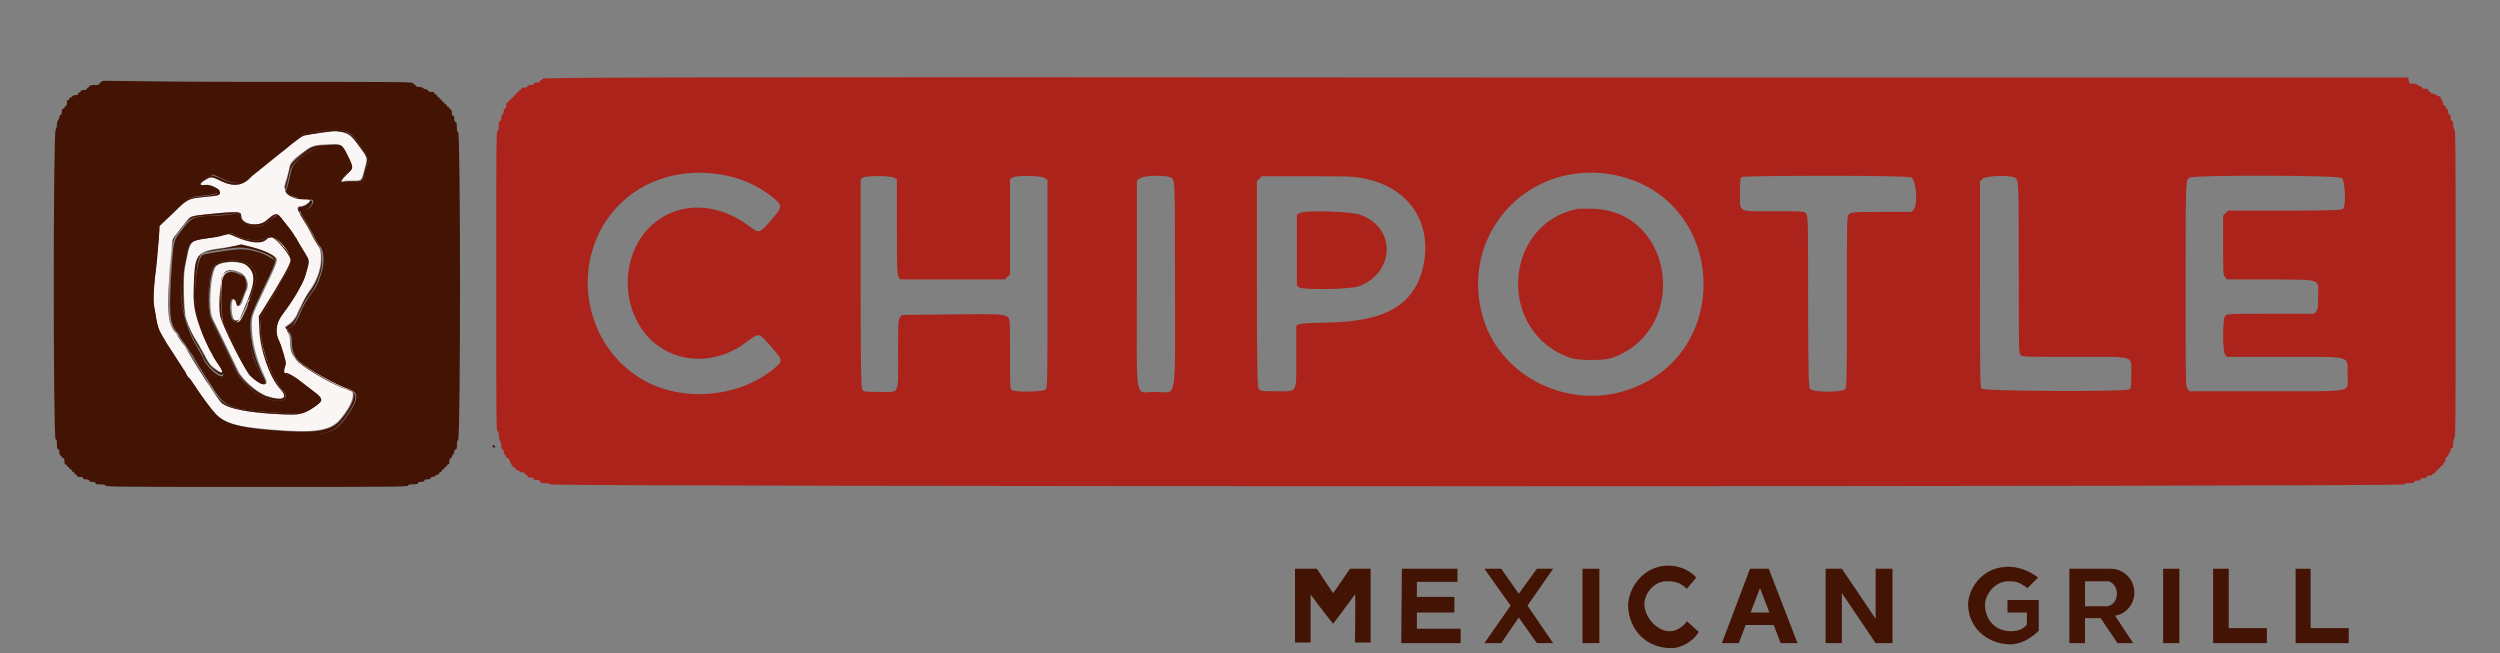 <?xml version="1.0" encoding="utf-8"?>
<!-- Generator: Adobe Illustrator 25.4.1, SVG Export Plug-In . SVG Version: 6.00 Build 0)  -->
<svg version="1.1" id="svg" xmlns="http://www.w3.org/2000/svg" xmlns:xlink="http://www.w3.org/1999/xlink" x="0px" y="0px"
	 viewBox="0 0 400 104.5" style="enable-background:new 0 0 400 104.5;" xml:space="preserve">
<rect x="0" y="0" width="400" height="104.5" fill="#808080" stroke="none"/>
<style type="text/css">
	.st0{fill-rule:evenodd;clip-rule:evenodd;fill:#AB231B;}
	.st1{fill-rule:evenodd;clip-rule:evenodd;fill:#431304;}
	.st2{fill-rule:evenodd;clip-rule:evenodd;fill:#F9F6F5;}
</style>
<g>
	<path id="path1" class="st0" d="M86.8,12.6c0,0.1-0.1,0.2-0.2,0.2s-0.2,0.1-0.2,0.2c0,0.2-0.2,0.2-0.5,0.2s-0.5,0.1-0.5,0.2
		c0,0.2-0.2,0.2-0.5,0.2s-0.5,0.1-0.5,0.2c0,0.2-0.2,0.2-0.5,0.2s-0.5,0.1-0.5,0.2c0,0.1-0.1,0.2-0.2,0.2S83,14.5,83,14.6
		c0,0.1-0.1,0.2-0.2,0.2s-0.2,0.1-0.2,0.2c0,0.1-0.1,0.2-0.2,0.2s-0.2,0.1-0.2,0.2c0,0.1-0.1,0.2-0.2,0.2s-0.2,0.1-0.2,0.2
		c0,0.1-0.1,0.2-0.2,0.2s-0.2,0.1-0.2,0.2s-0.1,0.2-0.2,0.2c-0.2,0-0.2,0.2-0.2,0.5s-0.1,0.5-0.2,0.5c-0.2,0-0.2,0.2-0.2,0.4
		c0,0.2-0.1,0.5-0.2,0.5c-0.1,0.1-0.2,0.3-0.2,0.6c0,0.3-0.1,0.5-0.2,0.5c-0.2,0-0.2,0.2-0.2,0.8c0,0.6-0.1,0.8-0.2,0.8
		c-0.2,0-0.2,2.8-0.2,24s0,24,0.2,24s0.2,0.2,0.2,0.6s0.1,0.7,0.2,0.9c0.1,0.1,0.2,0.5,0.2,0.8c0,0.4,0.1,0.6,0.2,0.6
		c0.2,0,0.2,0.2,0.2,0.4c0,0.2,0.1,0.5,0.2,0.5c0.1,0.1,0.2,0.2,0.2,0.3c0,0.1,0.1,0.2,0.2,0.2s0.3,0.1,0.3,0.3
		c0.2,0.6,0.6,1.2,0.8,1.2c0.1,0,0.2,0.1,0.2,0.2s0.1,0.2,0.2,0.2s0.3,0.1,0.4,0.2s0.4,0.2,0.6,0.2s0.3,0.1,0.3,0.2s0.1,0.2,0.2,0.2
		s0.2,0.1,0.2,0.2c0,0.2,0.2,0.2,0.5,0.2s0.5,0.1,0.5,0.2c0,0.2,0.2,0.2,0.5,0.2s0.5,0.1,0.5,0.2c0,0.2,0.2,0.3,0.7,0.3
		c0.4,0,0.9,0.1,1,0.2c0.5,0.4,296.6,0.4,296.6,0c0-0.2,0.2-0.2,0.8-0.2c0.6,0,0.8-0.1,0.8-0.2c0-0.2,0.2-0.2,0.5-0.2
		s0.5-0.1,0.5-0.2c0-0.2,0.2-0.2,0.5-0.2s0.5-0.1,0.5-0.2c0-0.2,0.2-0.2,0.4-0.2c0.2,0,0.5-0.1,0.5-0.2c0.1-0.1,0.2-0.2,0.3-0.2
		c0.1,0,0.2-0.1,0.2-0.2s0.1-0.2,0.2-0.2s0.2-0.1,0.2-0.2s0.1-0.2,0.2-0.2s0.2-0.1,0.2-0.2s0.1-0.2,0.2-0.2s0.2-0.1,0.2-0.2
		s0.1-0.3,0.2-0.3c0.1-0.1,0.2-0.3,0.2-0.5c0-0.3,0.1-0.4,0.2-0.4s0.2-0.1,0.2-0.2s0.1-0.3,0.2-0.4s0.2-0.3,0.2-0.5s0.1-0.3,0.2-0.3
		c0.2,0,0.2-0.2,0.2-0.7c0-0.4,0.1-0.8,0.2-0.9c0.2-0.2,0.2-3.1,0.2-24.7c0-21.5,0-24.5-0.2-24.7c-0.1-0.1-0.2-0.5-0.2-0.8
		c0-0.4-0.1-0.6-0.2-0.6c-0.2,0-0.2-0.2-0.2-0.5s-0.1-0.5-0.2-0.5c-0.2,0-0.2-0.2-0.2-0.4c0-0.2-0.1-0.5-0.2-0.5
		c-0.1-0.1-0.2-0.2-0.2-0.3c0-0.1-0.1-0.2-0.2-0.2s-0.2-0.1-0.2-0.3s-0.1-0.4-0.2-0.6c-0.1-0.1-0.2-0.3-0.2-0.4
		c0-0.1-0.1-0.2-0.3-0.2c-0.1,0-0.3-0.1-0.4-0.2c-0.1-0.1-0.3-0.2-0.5-0.2s-0.4-0.1-0.4-0.2c0-0.1-0.1-0.2-0.2-0.2s-0.2-0.1-0.2-0.2
		c0-0.2-0.2-0.2-0.5-0.2s-0.5-0.1-0.5-0.2c0-0.1-0.1-0.2-0.3-0.2c-0.1,0-0.3-0.1-0.4-0.2c-0.1-0.2-0.3-0.2-0.7-0.2
		c-0.6,0-0.6,0-0.7-0.5l-0.1-0.5H236.2C103.4,12.3,86.8,12.4,86.8,12.6 M115.2,27.9c3.1,0.5,5.7,1.6,8.1,3.4c2,1.6,2,1.6,0.2,3.8
		c-2,2.3-2,2.3-3.6,1.1c-5.2-3.9-11.3-4-15.6-0.2c-3.8,3.4-5,9.7-2.7,14.7c3.1,7,11.6,8.9,18,3.9c1.9-1.4,1.8-1.4,3.8,0.9
		c2,2.3,2,2.3-0.1,3.9c-6.1,4.6-15.4,4.9-21.5,0.7c-8-5.4-10.2-16.7-4.8-24.8C100.8,29.6,107.7,26.7,115.2,27.9 M257.8,27.9
		c18.8,3.3,20,29.7,1.6,34.8c-9.2,2.5-19.2-2.7-22-11.5C233.2,38,244.1,25.6,257.8,27.9 M143,28.4l0.5,0.3v7.7c0,8.3,0,8.3,1,8.3
		c0.2,0,3.9,0,8.3,0h8l0.4-0.4l0.4-0.4v-7.6v-7.6l0.4-0.3c0.7-0.4,4.7-0.3,5.2,0.1l0.4,0.3v16.6c0,15.2,0,16.6-0.3,16.9
		c-0.3,0.4-4.8,0.5-5.4,0.1c-0.3-0.2-0.3-0.4-0.3-5.7s0-5.6-0.3-5.9c-0.5-0.5-0.8-0.6-9.2-0.5l-7.8,0.1l-0.3,0.4
		c-0.3,0.4-0.3,0.7-0.3,5.9c0,6.7,0.3,6-3,6c-2,0-2.5,0-2.7-0.3c-0.2-0.2-0.3-2-0.3-17V28.7l0.4-0.3C138.4,28.1,142.3,28.1,143,28.4
		 M187.3,28.4c0.7,0.4,0.7-0.4,0.7,17.2c0,19.4,0.4,17.1-3.1,17.1s-3,2.4-3-17.2V28.9l0.4-0.3C182.9,28,186.6,28,187.3,28.4
		 M216.5,28.3c8.3,0.8,12.9,6.8,11.2,14.4c-1.4,6-5.9,8.7-14.9,8.9c-3.6,0.1-4.7,0.1-5,0.3l-0.4,0.2V57c0,6.1,0.3,5.6-3.2,5.6
		c-2.4,0-2.5,0-2.8-0.4c-0.2-0.3-0.3-2.2-0.3-16.8V29l0.4-0.4l0.4-0.4h6.3C212,28.2,215.6,28.2,216.5,28.3 M305.8,28.4
		c0.8,0.4,1.1,4.3,0.4,5.1l-0.3,0.4H301c-4.7,0-4.9,0.1-5.2,0.4c-0.3,0.3-0.3,1.2-0.3,14c0,12.5,0,13.7-0.3,14
		c-0.5,0.5-5.3,0.5-5.6-0.1c-0.2-0.3-0.3-1.9-0.3-14c0-12,0-13.6-0.3-14s-0.3-0.4-5-0.4c-6.1,0-5.6,0.3-5.6-2.9c0-2.3,0-2.4,0.4-2.6
		C279.4,28.1,305.1,28,305.8,28.4 M322.3,28.4c0.7,0.4,0.7-0.2,0.7,14.4c0,13.4,0,13.7,0.3,14s0.6,0.3,8.6,0.3
		c10.1,0,9.1-0.3,9.1,2.8c0,2,0,2.2-0.3,2.4c-0.6,0.4-23.2,0.3-23.6-0.1c-0.3-0.3-0.3-0.6-0.3-16.8V29l0.4-0.4
		C317.8,28.1,321.4,28,322.3,28.4 M374.7,28.5c0.5,0.4,0.7,4.4,0.2,4.9c-0.2,0.2-1.3,0.3-9.3,0.3h-9.1l-0.4,0.4l-0.4,0.4v4.7
		c0,4.4,0,4.8,0.3,5.1l0.3,0.4h7c8.4,0.1,7.6-0.2,7.6,2.7c0,1.7,0,2-0.3,2.4l-0.3,0.4h-7c-6.9,0-7,0-7.3,0.4c-0.4,0.5-0.4,5.5,0,6.1
		l0.3,0.4h9.1c11.2,0,10.2-0.3,10.2,2.9c0,2.9,1.6,2.6-13,2.6h-12.3l-0.3-0.4c-0.3-0.4-0.3-0.5-0.3-16.6c0-17.6,0-16.8,0.7-17.2
		C351.2,28,374.1,28,374.7,28.5 M252.5,33.4c-12.2,2.4-13,20-1.1,23.9c1.3,0.4,5.2,0.4,6.4,0c12.6-4.3,10.2-23.5-2.9-23.9
		C253.8,33.4,252.7,33.4,252.5,33.4 M207.9,34.1l-0.4,0.3V40v5.7l0.4,0.3c0.6,0.4,8.3,0.3,9.5-0.2c5.8-2.1,6-9.4,0.3-11.4
		C216.4,33.8,208.5,33.6,207.9,34.1"/>
	<path class="st1" d="M78.8,71.4c0,0.1,0.1,0.2,0.3,0.2c0.2,0,0.2,0,0.1-0.2c-0.1-0.1-0.2-0.2-0.3-0.2
		C78.9,71.2,78.8,71.3,78.8,71.4"/>
	<path class="st1" d="M224.2,102.9c0,0,7.5,0,9.5,0v-2.3h-7V98h6c0,0,0-1.3,0-2.5h-6v-2.4h6.5V91c0,0-3.1,0-8.9,0"/>
	<path class="st1" d="M207.2,96.9v5.9c0.5,0,1.8,0,2.5,0c0-1.6,0-4.6,0-7.7c1.5,2.1,3.6,4.7,3.6,4.7s2.8-3.7,3.5-4.7
		c0.1-0.2,0,7.7,0,7.7h2.5v-5.9V91H216c-0.6,0.9-2.7,3.9-2.7,3.9c-0.9-1.3-0.9-1.3-2.6-3.9h-3.5V96.9"/>
	<rect x="253.2" y="91" class="st1" width="2.7" height="11.9"/>
	<polygon class="st1" points="300.1,91 300.1,99 294.7,91 292.1,91 292.1,102.9 294.7,102.9 294.7,94.9 300.1,102.9 302.8,102.9 
		302.8,91 	"/>
	<path class="st1" d="M284.9,102.9h2.7L283,91h-0.3h-2.4H280l-4.5,11.9h2.7l1.1-2.9h4.5L284.9,102.9z M280.1,98l1.5-3.9l1.5,3.9
		H280.1z"/>
	<polygon class="st1" points="248.5,91 245.9,91 243,95 240.2,91 237.5,91 241.7,96.9 237.5,102.9 240.2,102.9 243,98.8 
		245.9,102.9 248.5,102.9 244.4,96.9 	"/>
	<path class="st1" d="M269.9,99.4c-0.6,0.9-1.7,1.6-2.7,1.6c-2.3,0-4.1-2.5-4.1-4.3s1.6-3.7,3.5-3.7c1.3,0,2.1,0.1,3.3,1.2l1.5-1.8
		c-1.3-1.4-3-1.9-4.5-1.9c-4,0-6.5,3.7-6.4,6.6c0.2,3.7,2.9,6.6,6.9,6.6c1.8,0,3.7-1.3,4.4-2.6L269.9,99.4z"/>
	<path class="st1" d="M326.2,100.9V98v-0.7V96h-5v2h3.1v1.9c-0.3,0.5-1.1,1.1-2.6,1.1c-3-0.1-4.1-2.4-4.1-4.2s1.7-3.8,3.7-3.8
		c1.3,0,1.7,0.1,3.1,1.1l1.7-1.7c-1.2-0.9-3.2-1.9-5.3-1.7c-4,0.3-5.9,3.8-5.9,6c0,3.6,2.9,6.3,6.7,6.4
		C324.2,103.1,326.2,100.9,326.2,100.9z"/>
	<path class="st1" d="M341.5,94.8c0-2.1-1.7-3.8-3.8-3.8c-0.1,0-0.2,0-0.4,0l0,0h-3.7h-1h-1.5v11.9h2.5v-4h2.5l2.7,4h2.5l-2.9-4.4
		C340.1,98.3,341.5,96.7,341.5,94.8z M333.6,97v-4h3.7l0,0c0.5,0,1.4,0.8,1.4,1.9c0,1.2-0.6,1.9-1.5,2.1l0,0h-0.8h-1.6H333.6z"/>
	<rect x="346.1" y="91" class="st1" width="2.6" height="11.9"/>
	<polygon class="st1" points="356.6,100.5 356.6,91 354.1,91 354.1,102.9 356.3,102.9 356.6,102.9 362.7,102.9 362.7,100.5 	"/>
	<polygon class="st1" points="369.7,100.5 369.7,91 367.3,91 367.3,102.9 369.4,102.9 369.7,102.9 375.8,102.9 375.8,100.5 	"/>
	<g>
		<path id="path0_00000098932525649065871070000007242171082372453565_" class="st2" d="M52.4,21.1c-0.5,0.1-1.4,0.2-2.2,0.3
			c-0.7,0.1-1.5,0.2-1.7,0.3c-0.3,0.1-1.4,0.9-2.7,2c-0.8,0.6-1,0.8-3.5,2.8c-1.1,0.9-2.1,1.7-2.2,1.8c-1.2,1.4-2.7,1.6-4.5,0.8
			c-1.9-0.9-1.8-0.9-2.7-0.4c-1.1,0.6-1.2,1.1-0.3,0.9c0.9-0.1,2.5,0.6,2.5,1.2c0,0.5-0.1,0.5-2.4,0.7c-2.7,0.3-2.6,0.3-5.1,2.6
			l-2.2,2.1L25.3,38c-0.1,1-0.2,2.8-0.4,4.1c-0.6,5.1-0.6,5.7-0.4,6.7c0.1,0.5,0.3,1.6,0.4,2.3c0.2,1.1,0.4,1.6,0.9,2.5
			c0.4,0.6,0.7,1.2,0.7,1.2c0,0.1,2.4,3.8,2.6,4c0.1,0.1,0.3,0.5,0.5,0.8c0.2,0.4,0.4,0.7,0.5,0.8c0.1,0,0.4,0.6,0.9,1.2
			c0.8,1.2,2.2,3.1,2.8,3.9c1.6,2.1,3.5,2.7,9.2,3.2c7.1,0.6,9.8,0.3,11.4-1.6c2.1-2.5,2.7-4.6,1.3-4.9C54.4,61.9,50,59.5,48,58
			c-1.2-0.9-1.6-1.7-1.6-3.2c0-0.8-0.1-1.2-0.4-1.8l-0.4-0.7l0.7-0.5c0.4-0.3,0.8-0.8,1.1-1.3c0.2-0.5,0.6-1.3,0.9-1.9
			c0.3-0.6,0.8-1.5,1.2-2.1c1.9-2.5,2.4-5.9,1.2-7.7c-0.4-0.5-1.1-1.8-1.6-2.8s-0.9-1.8-1-1.8C47.5,33.7,47.4,33,48,33
			c1,0,2.2-1.2,1.4-1.4c-0.2-0.1-0.7-0.1-1-0.1c-1.4,0.1-1.6,0-2.3-0.7c-0.5-0.5-0.7-0.8-0.6-1c0-0.2,0.2-0.8,0.4-1.4
			s0.4-1.4,0.4-1.7c0.2-0.7,0.6-1.2,2.1-2.3c1.5-1.1,1.7-1.2,3.9-1.3c2.4-0.1,2.3-0.2,3.3,1.8c1,1.8,0.9,1.9-0.2,2.9
			c-1,0.9-1.2,1.3-0.5,1.2c0.2-0.1,0.9-0.1,1.6-0.1c1.4,0,1.3,0.1,1.9-2.2c0.4-1.5,0.5-1.4-1.3-3.8C55.8,21.2,54.7,20.7,52.4,21.1
			 M38.4,34.1c0.1,0.1,0.2,0.3,0.2,0.5c0,1.3,2.7,1.8,4,0.7c1.6-1.3,1.7-1.3,2.8,0.1c0.4,0.6,0.9,1.2,1.1,1.4c0.2,0.2,0.7,1,1.2,1.9
			s1,1.7,1.1,1.8c0.7,1.1,0.7,1.3,0.4,2.4c-0.4,1.5-0.7,2.3-1.3,3.1c-0.3,0.4-0.5,0.8-0.5,0.8c0,0.1-1.5,2.6-1.7,2.7
			c-1.2,1.1-1.8,3.2-1.2,4.7c0.8,2.1,1.1,3.3,1,4.4c-0.1,1.1-0.1,1.1,0.3,1.1c0.4,0,1.5,0.7,2.4,1.4c0.2,0.2,1,0.8,1.7,1.3
			c1.9,1.4,1.9,1.7,0.1,2.9c-1.6,1-2.2,1.1-4.6,1c-5.4-0.2-9-0.9-10-1.9c-0.6-0.6-4-5.8-5.8-9c-0.1-0.2-0.5-0.8-1-1.5
			c-1.7-2.5-1.6-2-1.6-5.6c0-3.3,0.5-9.6,0.7-10.1c0.3-0.5,2.2-2.9,2.6-3.3c0.4-0.3,0.7-0.4,2.7-0.6C37.6,33.9,38.2,33.9,38.4,34.1
			 M35.7,37.6c-0.4,0.1-1.4,0.3-2.2,0.4c-2.9,0.4-3,0.6-3.5,2.8c-0.1,0.5-0.3,1.4-0.4,2c-0.3,1.5-0.2,7,0.2,8.2
			c0.5,1.5,1,2.6,1.9,3.9c0.2,0.4,0.6,1.1,0.9,1.6c0.8,1.6,1.1,2,2,2.6c1.2,0.9,1.4,0.5,0.5-0.8c-0.6-0.9-2.2-3.8-2.6-4.9
			c-1.3-3.7-1.5-4.6-1.4-7.9c0.2-5.2,0.3-5.3,5-5.9l2.7-0.4l1.6,0.4c1.5,0.3,3,1,3.6,1.5s0.5,0.6-2.3,6.5c-1.3,2.8-1.4,3-1.4,4.3
			c0,3,0.7,5.5,2.2,8.7c0.6,1.3-0.6,1.1-2.2-0.4c-0.9-0.8-4.6-8.5-4.9-9.8c-0.3-1.7,0.2-6.2,0.6-6.6c1.8-1.5,4.5,0.7,3.4,2.8
			c-0.1,0.1-0.3,0.7-0.5,1.3c-0.4,1.2-0.7,1.3-0.9,0.6c-0.1-0.5-0.5-0.8-0.7-0.6c-0.4,0.4-0.3,2.7,0.2,3.3c0.6,0.7,0.9,0.4,1.8-1.9
			c0.2-0.4,0.4-0.9,0.5-1.2c1.3-3.2,1.2-4.5-0.1-5.6c-1-0.8-4.2-0.8-5.1,0.1c-0.9,0.9-1.3,6.8-0.6,8.3c0.3,0.6,3.4,6.9,4.1,8.4
			c0.7,1.5,3.2,3.6,4.7,4.1c2.7,0.8,3.6,0.3,2.2-1.2c-0.7-0.7-1.4-2.1-1.9-3.6c-1.1-3.2-1.3-3.7-1.4-5.9l-0.1-2.2l0.7-1.1
			c3-4.8,4.4-7.3,4.4-7.9c0-0.7-2.4-3.6-3-3.6c-0.5,0-0.8,0-0.9,0.3c-0.7,0.8-2.6,0.6-4.9-0.4c-0.6-0.3-1.1-0.5-1.2-0.5
			C36.4,37.5,36.1,37.5,35.7,37.6"/>
		<path id="path1_00000170962008693348036900000008346215371569830040_" class="st1" d="M51.8,20.9c-0.4,0.1-1.4,0.2-2.2,0.3
			c-1.4,0.2-1.9,0.4-2.7,1.2c-0.3,0.3-6.7,5.4-7.7,6.2c-1.2,0.9-1.9,0.9-4-0.1L33.8,28l-1,0.6c-1.7,1-1.7,1.2,0.1,1.4
			c2.5,0.2,2.7,1.1,0.3,1.3c-3.2,0.3-3,0.2-5.6,2.7l-2.3,2.2v0.9c0,1.3-0.4,5.4-0.6,6.6c-0.3,1.9-0.4,4.6-0.2,5.7
			c0.5,2.8,0.6,3.4,0.8,3.8c1.2,2.3,7.3,11.5,8.8,13.3c0.5,0.6,1.9,1.5,2.6,1.7c0.2,0.1,0.5,0.2,0.5,0.2c0.2,0.3,1.9,0.7,3.8,0.8
			c5.3,0.5,6.3,0.5,8.2,0.4c3.7-0.2,4.7-0.7,6.6-3.6c1.5-2.3,1.4-3.2-0.3-3.7c-1.8-0.5-6.4-3.1-7.8-4.4c-0.7-0.7-1.2-1.8-1.2-3.1
			c0-0.7-0.1-1.1-0.3-1.4c-0.4-0.6-0.4-0.6,0.2-1c0.6-0.3,0.7-0.6,2-3.4c0.2-0.5,0.8-1.4,1.2-1.9c0.7-0.9,1.1-1.7,1.6-3.2
			c0.5-1.4,0.4-3.5-0.1-4.3c-0.3-0.4-0.9-1.4-1.3-2.2c-0.4-0.8-1-1.8-1.2-2.1c-0.9-1.5-0.9-1.5-0.4-1.5c0.9,0,1.9-1,1.7-1.6
			c-0.1-0.2-0.4-0.3-1.4-0.3c-1.7,0-3.2-1-2.8-1.7c0.1-0.2,0.4-1.3,0.7-2.8c0.2-1,1.5-2.2,3.2-3.2c0.9-0.5,0.9-0.5,2.9-0.5h2
			l0.8,1.6c1,1.9,1,1.7,0.1,2.5c-1.8,1.6-1.8,1.6,0.6,1.6h2l0.3-1.2c0.2-0.6,0.4-1.3,0.4-1.5c0.3-0.8,0.3-1,0-1.7
			c-0.2-0.4-0.4-0.7-0.5-0.9c-0.1-0.1-0.3-0.4-0.4-0.6C56,20.9,55,20.4,51.8,20.9 M55.4,21.3c0.7,0.3,0.9,0.5,1.8,1.7
			c1.8,2.4,1.7,2.3,1.3,3.8C57.9,29.2,58,29,56.6,29c-0.7,0-1.4,0-1.6,0.1c-0.7,0.2-0.4-0.3,0.5-1.2c1.1-1,1.1-1,0.2-2.9
			c-1-2-0.9-1.9-3.3-1.8c-2.2,0.1-2.5,0.2-3.9,1.3c-1.5,1.2-2,1.7-2.1,2.3c-0.1,0.4-0.3,1.1-0.4,1.7c-0.2,0.6-0.3,1.2-0.4,1.4
			c-0.1,0.2,0.1,0.6,0.6,1c0.7,0.7,0.9,0.8,2.3,0.7c0.4,0,0.8,0,1,0.1c0.7,0.2-0.5,1.4-1.4,1.4c-0.6,0-0.5,0.7,0.1,1.2
			c0.1,0,0.5,0.9,1,1.8c0.5,1,1.2,2.2,1.6,2.8c1.2,1.8,0.7,5.2-1.2,7.7c-0.4,0.5-1,1.5-1.2,2.1c-0.3,0.6-0.7,1.5-0.9,1.9
			c-0.3,0.5-0.6,1-1.1,1.3l-0.7,0.5l0.4,0.7c0.3,0.6,0.4,0.9,0.4,1.8c0,1.5,0.4,2.2,1.6,3.2c2.1,1.6,6.4,4,7.7,4.2
			c1.4,0.3,0.9,2.3-1.3,4.9c-1.6,1.9-4.3,2.2-11.4,1.6c-4.9-0.4-7.2-1.1-8.5-2.5c-0.7-0.7-2.2-2.7-3.5-4.7c-0.4-0.6-0.8-1.2-0.9-1.2
			s-0.3-0.4-0.5-0.8c-0.2-0.4-0.5-0.7-0.5-0.8c-0.2-0.3-2.6-4-2.6-4s-0.3-0.6-0.7-1.2c-0.5-0.9-0.7-1.5-0.9-2.5
			c-0.1-0.8-0.3-1.8-0.4-2.3c-0.2-1-0.1-1.6,0.4-6.7c0.1-1.3,0.3-3.1,0.4-4.1l0.1-1.8l2.2-2.1c2.4-2.4,2.4-2.3,5.1-2.6
			c2.3-0.2,2.4-0.3,2.4-0.7c0-0.6-1.6-1.4-2.5-1.2c-0.9,0.1-0.8-0.3,0.3-0.9c0.9-0.5,0.8-0.5,2.7,0.4c1.8,0.8,3.2,0.6,4.5-0.8
			c0-0.1,1-0.8,2.2-1.8c2.5-2,2.7-2.2,3.5-2.8c1.3-1.1,2.4-1.9,2.7-2c0.2,0,0.9-0.2,1.7-0.3c0.7-0.1,1.7-0.3,2.2-0.3
			C53.5,20.9,54.4,21,55.4,21.3 M36.1,34c-4.4,0.4-5.4,0.5-5.8,0.9s-2.3,2.8-2.6,3.3C27.4,38.6,27,45,27,48.3c0,3.6-0.1,3.1,1.6,5.6
			c0.5,0.7,0.9,1.3,1,1.5c1.8,3.2,5.2,8.4,5.8,9c1,1,4.6,1.7,10,1.9c2.4,0.1,3.1,0,4.6-1c1.8-1.2,1.8-1.5-0.1-2.9
			c-0.8-0.6-1.6-1.2-1.7-1.3c-0.8-0.7-2-1.4-2.4-1.4s-0.4,0-0.3-1.1c0.1-1.1-0.1-2.3-1-4.4c-0.6-1.5,0-3.6,1.2-4.7
			c0.1-0.1,1.7-2.7,1.7-2.7s0.2-0.4,0.5-0.8c0.6-0.8,0.9-1.6,1.3-3.1c0.3-1.1,0.3-1.3-0.4-2.4c-0.1-0.1-0.6-1-1.1-1.8
			c-0.5-0.9-1.1-1.7-1.2-1.9c-0.2-0.2-0.6-0.8-1.1-1.4c-1.1-1.5-1.2-1.5-2.8-0.1c-1.3,1.1-4,0.6-4-0.7C38.6,33.9,38.3,33.9,36.1,34
			 M38.5,34.7c0.4,1.4,3.2,2.1,4,1c0-0.1,0.5-0.4,0.9-0.7l0.8-0.6l0.4,0.5c0.7,0.8,1.6,1.9,2,2.5c0.2,0.3,0.5,0.6,0.5,0.7
			c0.1,0,0.1,0.1,0.1,0.2s0.4,0.8,0.9,1.6c1.5,2.5,0.7,5.3-3.1,10.3c-1.2,1.6-1.4,2.8-0.8,4.1c0.2,0.4,0.4,1.1,0.6,1.5
			c0.1,0.5,0.3,1.2,0.5,1.6c0.2,0.6,0.2,0.8,0,1.3c-0.4,1.1-0.2,1.4,0.7,1.4c0.4,0,1.7,0.8,3.4,2.2c0.1,0.1,0.5,0.4,1,0.8
			c1,0.7,1,1,0,1.7c-1.8,1.4-2.6,1.5-6.7,1.2c-7.4-0.6-7.9-0.8-10.3-4.5c-1.3-2.2-2.7-4.4-2.9-4.7c-0.1-0.2-0.3-0.5-0.4-0.5
			S30,56.2,30,56.1c0-0.1-0.3-0.6-0.8-1.2c-0.4-0.6-0.8-1.1-0.8-1.2s-0.2-0.4-0.5-0.7c-1.1-1.5-1.2-3-0.7-10.7
			c0.3-3.6,0.3-3.9,1.6-5.5c1.6-2.1,1.8-2.1,4.9-2.3c1.2-0.1,2.6-0.2,3-0.2C38.3,34,38.3,34,38.5,34.7 M34.9,37.5
			c-0.5,0.1-1.6,0.3-2.3,0.4c-2,0.2-2.4,0.6-2.9,3c-0.1,0.7-0.4,1.8-0.5,2.4c-0.8,3.3,0.2,8.5,2.3,11.9c0.6,0.9,1,1.7,1,1.8
			c0,0.4,1.1,1.8,1.9,2.4c1.5,1.2,1.8,0.4,0.5-1.5c-0.3-0.5-0.7-1-0.8-1.2s-0.2-0.4-0.3-0.6c-0.2-0.4-1.2-2.4-1.2-2.6
			c0-0.1-0.1-0.4-0.2-0.7c-0.9-2.1-1.3-4.7-1.2-6.8c0.3-4,0.6-5.4,1.5-5.6c1.3-0.3,4.9-0.8,5.5-0.8c2.2,0,5.5,1.2,5.7,2
			c0,0.1-0.3,1-0.8,2s-1.3,2.6-1.8,3.7c-1.6,3.3-1.6,3.3-1.5,5.2c0.1,2.6,0.5,4.1,1.2,5.8c1.3,3,1.3,3.4-0.2,2.2
			c-1.1-0.9-1.4-1.4-3.9-6.6c-0.6-1.3-1.2-2.5-1.3-2.7c-0.2-0.4-0.4-4.8-0.2-6.4c0.2-1.5,1.3-2,2.8-1.2c1.2,0.6,1.3,0.9,0.7,2.8
			c-0.7,2.1-0.8,2.2-0.9,1.6c-0.3-1.2-1.2-1-1.4,0.2c-0.4,2.4,1.2,4.2,2.1,2.3c0.6-1.4,0.9-1.9,0.9-2.1c0-0.1,0.1-0.3,0.1-0.4
			c0.3,0.1,1.3-3,1.3-3.5c0-1.7-1.4-2.8-3.6-2.8c-3.2,0-3.8,0.6-4,4.5c-0.1,2.2,0,4.3,0.3,4.8c0.1,0.2,0.9,1.8,1.7,3.5
			c2.9,6.1,2.6,5.5,4.6,7.6c1.3,1.3,1.9,1.6,4,2c1.7,0.3,2.2-0.7,1.1-1.8c-0.3-0.3-0.8-1-1.1-1.7c-0.3-0.6-0.6-1.2-0.7-1.4
			c-0.1-0.2-0.2-0.4-0.2-0.5S43,58.3,42.9,58c-0.8-1.7-1.1-3.4-1.2-5.8l-0.1-1.4l0.7-1.1c0.4-0.6,0.7-1.2,0.8-1.4s0.2-0.3,0.2-0.3
			c0.1,0,0.1-0.1,0.1-0.2s0.3-0.6,0.6-1c0.3-0.5,0.6-0.9,0.6-1s0.1-0.2,0.1-0.3c0.1,0,1-1.6,1.7-2.9c0.5-0.9,0.3-1.4-0.6-2.6
			c-1.8-2.2-2.4-2.6-3.3-1.9c-0.8,0.7-3.8,0.3-5.1-0.6C37,37.2,36.2,37.2,34.9,37.5 M37.7,37.9c2.3,1,4.2,1.2,4.9,0.4
			c0.2-0.2,0.5-0.3,0.9-0.3c0.6,0,3,2.9,3,3.6c0,0.6-1.4,3.1-4.4,7.9l-0.7,1.1l0.1,2.2c0.1,3.2,1.7,7.7,3.3,9.4
			c1.4,1.5,0.5,2.1-2.2,1.2c-1.5-0.5-4-2.6-4.7-4.1s-3.8-7.8-4.1-8.4c-0.7-1.6-0.3-7.4,0.6-8.3c0.9-0.9,4.1-1,5.1-0.1
			c1.3,1.1,1.4,2.4,0.1,5.6c-0.1,0.2-0.3,0.8-0.5,1.2c-0.9,2.3-1.2,2.6-1.8,1.9c-0.5-0.5-0.7-2.9-0.2-3.3c0.2-0.2,0.6,0.1,0.7,0.6
			c0.2,0.8,0.4,0.6,0.9-0.6c0.2-0.6,0.5-1.2,0.5-1.3c1.1-2.1-1.7-4.3-3.4-2.8c-0.5,0.4-0.9,4.9-0.6,6.6c0.2,1.4,4,9,4.9,9.8
			c1.6,1.5,2.9,1.8,2.2,0.4c-1.1-2.2-1.7-4.1-2-5.8c-0.5-3.5-0.4-3.9,1.2-7.3c2.8-5.9,2.9-6,2.3-6.5c-0.6-0.5-2.1-1.1-3.6-1.5
			l-1.6-0.4L36,39.7c-4.7,0.7-4.8,0.8-5,5.9c-0.1,3.2,0,4.2,1.4,7.9c0.4,1,1.9,4,2.6,4.9c0.9,1.3,0.7,1.6-0.5,0.8
			c-0.8-0.6-1.2-1-2-2.6c-0.3-0.5-0.6-1.2-0.9-1.6c-0.8-1.3-1.4-2.5-1.9-3.9c-0.4-1.2-0.5-6.8-0.2-8.2c0.1-0.6,0.3-1.5,0.4-2
			c0.4-2.3,0.6-2.4,3.5-2.8c0.9-0.1,1.9-0.3,2.2-0.4s0.7-0.2,0.8-0.2C36.6,37.4,37.1,37.6,37.7,37.9"/>
		<path id="path2" class="st1" d="M16.3,13c0,0.1-0.1,0.2-0.2,0.2s-0.2,0.1-0.2,0.2c0,0.2-0.2,0.2-0.8,0.2s-0.8,0.1-0.8,0.2
			c0,0.1-0.1,0.2-0.2,0.2c-0.1,0-0.2,0.1-0.2,0.2c0,0.2-0.2,0.2-0.5,0.2s-0.5,0.1-0.5,0.2c0,0.1-0.1,0.2-0.2,0.2
			c-0.1,0-0.2,0.1-0.2,0.2c0,0.2-0.2,0.2-0.4,0.2s-0.5,0.1-0.5,0.2c-0.1,0.1-0.2,0.2-0.3,0.2s-0.2,0.1-0.2,0.2
			c0,0.1-0.1,0.2-0.2,0.2c-0.2,0-0.2,0.2-0.2,0.5S10.6,17,10.5,17c-0.1,0-0.2,0.1-0.2,0.2s-0.1,0.2-0.2,0.2c-0.2,0-0.2,0.2-0.2,0.5
			s-0.1,0.5-0.2,0.5c-0.1,0-0.2,0.1-0.2,0.3c0,0.2-0.1,0.4-0.2,0.5c-0.1,0.1-0.2,0.5-0.2,0.8S9,20.6,8.9,20.8
			c-0.4,0.3-0.4,49.5,0,49.5c0.2,0,0.2,0.2,0.2,0.8c0,0.6,0.1,0.8,0.2,0.8c0.2,0,0.2,0.2,0.2,0.5s0.1,0.5,0.2,0.5
			c0.1,0,0.2,0.1,0.2,0.2s0.1,0.2,0.2,0.2c0.2,0,0.2,0.2,0.2,0.5s0.1,0.5,0.2,0.5c0.1,0,0.2,0.1,0.2,0.2s0.1,0.2,0.2,0.2
			c0.1,0,0.2,0.1,0.2,0.2s0.1,0.2,0.2,0.2c0.1,0,0.2,0.1,0.2,0.2s0.1,0.2,0.2,0.2c0.1,0,0.2,0.1,0.2,0.2s0.1,0.2,0.2,0.2
			c0.1,0,0.2,0.1,0.2,0.2c0,0.2,0.2,0.2,0.5,0.2s0.5,0.1,0.5,0.2c0,0.2,0.2,0.2,0.5,0.2s0.5,0.1,0.5,0.2c0,0.2,0.2,0.2,0.5,0.2
			s0.5,0.1,0.5,0.2c0,0.2,0.2,0.2,0.8,0.2s0.8,0.1,0.8,0.2c0,0.2,2.8,0.2,24.2,0.2s24.2,0,24.2-0.2s0.2-0.2,0.8-0.2
			c0.6,0,0.8-0.1,0.8-0.2c0-0.2,0.2-0.2,0.5-0.2s0.5-0.1,0.5-0.2c0-0.2,0.2-0.2,0.5-0.2s0.5-0.1,0.5-0.2s0.1-0.2,0.3-0.2
			c0.2,0,0.4-0.1,0.5-0.2s0.3-0.2,0.4-0.2s0.2-0.1,0.2-0.2s0.1-0.2,0.2-0.2s0.2-0.1,0.2-0.2s0.1-0.2,0.2-0.2s0.2-0.1,0.2-0.2
			s0.1-0.2,0.2-0.2s0.2-0.1,0.2-0.2s0.1-0.2,0.2-0.2c0.2,0,0.2-0.2,0.2-0.5s0.1-0.5,0.2-0.5s0.2-0.1,0.2-0.2s0.1-0.3,0.2-0.4
			s0.2-0.3,0.2-0.5s0.1-0.3,0.2-0.3c0.2,0,0.2-0.2,0.2-0.7s0.1-0.8,0.2-0.8c0.4-0.1,0.4-49.3,0-49.3c-0.2,0-0.2-0.2-0.2-0.8
			c0-0.6-0.1-0.8-0.2-0.8c-0.2,0-0.2-0.2-0.2-0.5s-0.1-0.5-0.2-0.5c-0.2,0-0.2-0.2-0.2-0.5s-0.1-0.5-0.2-0.5s-0.2-0.1-0.2-0.2
			s-0.1-0.2-0.2-0.2s-0.2-0.1-0.2-0.2s-0.1-0.2-0.2-0.2s-0.2-0.1-0.2-0.2s-0.1-0.2-0.2-0.2s-0.2-0.1-0.2-0.2s-0.1-0.2-0.2-0.2
			s-0.2-0.1-0.2-0.2c0-0.1-0.1-0.2-0.2-0.2s-0.2-0.1-0.2-0.2c0-0.1-0.1-0.2-0.2-0.2s-0.2-0.1-0.2-0.2c0-0.2-0.2-0.2-0.5-0.2
			s-0.5-0.1-0.5-0.2c0-0.1-0.1-0.2-0.3-0.2c-0.2,0-0.4-0.1-0.5-0.2c-0.1-0.1-0.4-0.2-0.7-0.2c-0.3,0-0.5-0.1-0.5-0.2
			c0-0.1-0.1-0.2-0.2-0.2s-0.2-0.1-0.2-0.2c0-0.2-2.9-0.2-24.7-0.2S16.3,12.8,16.3,13 M55.3,21c0.9,0.3,1.2,0.7,2.5,2.5
			c0.1,0.2,0.3,0.5,0.4,0.6c0.1,0.1,0.3,0.5,0.5,0.9c0.3,0.6,0.3,0.9,0,1.7c-0.1,0.2-0.3,0.9-0.4,1.5L58,29.3h-1.8
			c-2.4,0-2.4,0-0.6-1.6c0.9-0.8,0.9-0.6-0.1-2.5l-0.8-1.6h-2c-2,0-2.1,0-2.9,0.5c-1.8,1-3,2.2-3.2,3.2c-0.3,1.5-0.6,2.6-0.7,2.8
			c-0.5,0.7,1.1,1.7,2.8,1.7c1,0,1.3,0.1,1.4,0.3c0.2,0.6-0.8,1.6-1.7,1.6c-0.5,0-0.5,0,0.4,1.5c0.2,0.3,0.7,1.3,1.2,2.1
			c0.4,0.8,1,1.9,1.3,2.2c0.6,0.8,0.6,2.8,0.1,4.3c-0.5,1.6-0.9,2.3-1.6,3.2c-0.4,0.5-0.9,1.4-1.2,1.9c-1.2,2.7-1.4,3-2,3.4
			c-0.7,0.4-0.7,0.5-0.2,1c0.2,0.3,0.3,0.7,0.3,1.4c0,1.3,0.4,2.5,1.2,3.1c1.4,1.3,6,3.8,7.8,4.4c1.7,0.5,1.7,1.4,0.3,3.7
			c-1.9,2.9-2.9,3.5-6.6,3.6c-1.9,0.1-2.9,0-8.2-0.4c-1.9-0.2-3.7-0.5-3.8-0.8c0-0.1-0.3-0.2-0.5-0.2c-0.6-0.2-2.1-1.1-2.6-1.7
			c-1.5-1.8-7.7-11-8.8-13.3c-0.2-0.4-0.3-0.9-0.8-3.8c-0.2-1-0.1-3.8,0.2-5.7c0.2-1.2,0.5-5.3,0.6-6.6v-0.9l2.3-2.2
			c2.6-2.5,2.4-2.4,5.6-2.7c2.4-0.3,2.2-1.2-0.3-1.3c-1.8-0.1-1.8-0.4-0.1-1.4l1-0.6l1.4,0.6c2.1,1,2.9,1,4,0.1
			c1-0.8,7.4-5.9,7.7-6.2c0.8-0.8,1.3-1,2.7-1.2c0.8-0.1,1.8-0.3,2.2-0.3C53.1,20.7,54.4,20.7,55.3,21 M37,34.3
			c-0.4,0.1-1.8,0.2-3,0.2c-3.1,0.2-3.3,0.2-4.9,2.3c-1.3,1.6-1.3,1.8-1.6,5.5C27,50,27.1,51.5,28.2,53c0.3,0.3,0.5,0.6,0.5,0.7
			s0.3,0.6,0.8,1.2c0.4,0.6,0.8,1.2,0.8,1.2c0,0.1,0.1,0.2,0.1,0.2c0.1,0,0.2,0.3,0.4,0.5c0.2,0.4,1.5,2.6,2.9,4.7
			c2.3,3.7,2.8,4,10.3,4.5c4.1,0.3,4.8,0.2,6.7-1.2c1-0.7,0.9-1,0-1.7c-0.5-0.3-0.9-0.7-1-0.8c-1.7-1.4-3-2.2-3.4-2.2
			c-0.9,0-1-0.4-0.7-1.4c0.2-0.4,0.2-0.7,0-1.3c-0.1-0.4-0.3-1.1-0.5-1.6c-0.1-0.5-0.4-1.2-0.6-1.5c-0.6-1.2-0.4-2.5,0.8-4.1
			c3.7-5,4.6-7.8,3.1-10.3c-0.5-0.8-0.9-1.5-0.9-1.6s-0.1-0.2-0.1-0.2c-0.1,0-0.3-0.3-0.5-0.7c-0.4-0.6-1.3-1.8-2-2.5l-0.4-0.5
			L43.4,35c-0.5,0.3-0.9,0.7-0.9,0.7c-0.8,1.1-3.6,0.4-4-1C38.3,34,38.3,34,37,34.3 M37.4,37.5c1.4,0.9,4.3,1.3,5.1,0.6
			c1.5-1.2,4.8,2.7,3.9,4.5c-0.7,1.3-1.6,2.8-1.7,2.9c-0.1,0-0.1,0.1-0.1,0.3c0,0.1-0.3,0.6-0.6,1c-0.3,0.5-0.6,0.9-0.6,1
			S43.3,48,43.3,48c-0.1,0-0.2,0.1-0.2,0.3c-0.1,0.2-0.4,0.8-0.8,1.4l-0.7,1.1l0.1,1.4c0.1,2.4,0.5,4.1,1.2,5.8
			c0.1,0.3,0.2,0.6,0.2,0.7s0.1,0.3,0.2,0.5c0.1,0.2,0.4,0.8,0.7,1.4c0.3,0.6,0.8,1.4,1.1,1.7c1.2,1.1,0.6,2.1-1.1,1.8
			c-2.2-0.4-2.7-0.7-4-2c-2.1-2.1-1.7-1.5-4.6-7.6c-0.8-1.7-1.6-3.3-1.7-3.5c-0.3-0.5-0.4-2.6-0.3-4.8c0.2-3.9,0.8-4.5,4-4.5
			c2.2,0,3.6,1.1,3.6,2.8c0,0.5-1,3.5-1.2,3.8c-0.1,0.1-0.1,0.3-0.1,0.4c0,0.2-0.2,0.8-0.9,2.1c-0.9,1.9-2.4,0.1-2.1-2.3
			c0.2-1.3,1.1-1.4,1.4-0.2c0.1,0.7,0.2,0.5,0.9-1.6c0.6-1.9,0.5-2.2-0.7-2.8c-1.5-0.8-2.6-0.3-2.8,1.2c-0.2,1.6,0,6,0.2,6.4
			c0.1,0.2,0.7,1.4,1.3,2.7c2.4,5.2,2.7,5.7,3.9,6.6c1.5,1.2,1.5,0.7,0.2-2.2c-0.8-1.7-1.1-3.2-1.2-5.8c-0.1-1.9-0.1-1.9,1.5-5.2
			c3-6.4,2.9-5.8,1.8-6.4c-1.2-0.8-3.4-1.4-5-1.3c-0.7,0-4.2,0.5-5.5,0.8c-0.8,0.2-1.2,1.6-1.5,5.6c-0.1,2.1,0.3,4.7,1.2,6.8
			c0.1,0.3,0.2,0.6,0.2,0.7c0,0.1,0.9,2.2,1.2,2.6c0.1,0.1,0.2,0.4,0.3,0.6c0.1,0.2,0.4,0.7,0.8,1.2c1.3,1.9,1,2.6-0.5,1.5
			c-0.8-0.6-1.9-2-1.9-2.4c0-0.1-0.5-0.9-1-1.8c-2.1-3.4-3.1-8.6-2.3-11.9c0.2-0.6,0.4-1.7,0.5-2.4c0.5-2.4,0.9-2.8,2.9-3
			c0.7-0.1,1.8-0.3,2.3-0.4C36.2,37.2,37,37.2,37.4,37.5"/>
	</g>
</g>
</svg>
